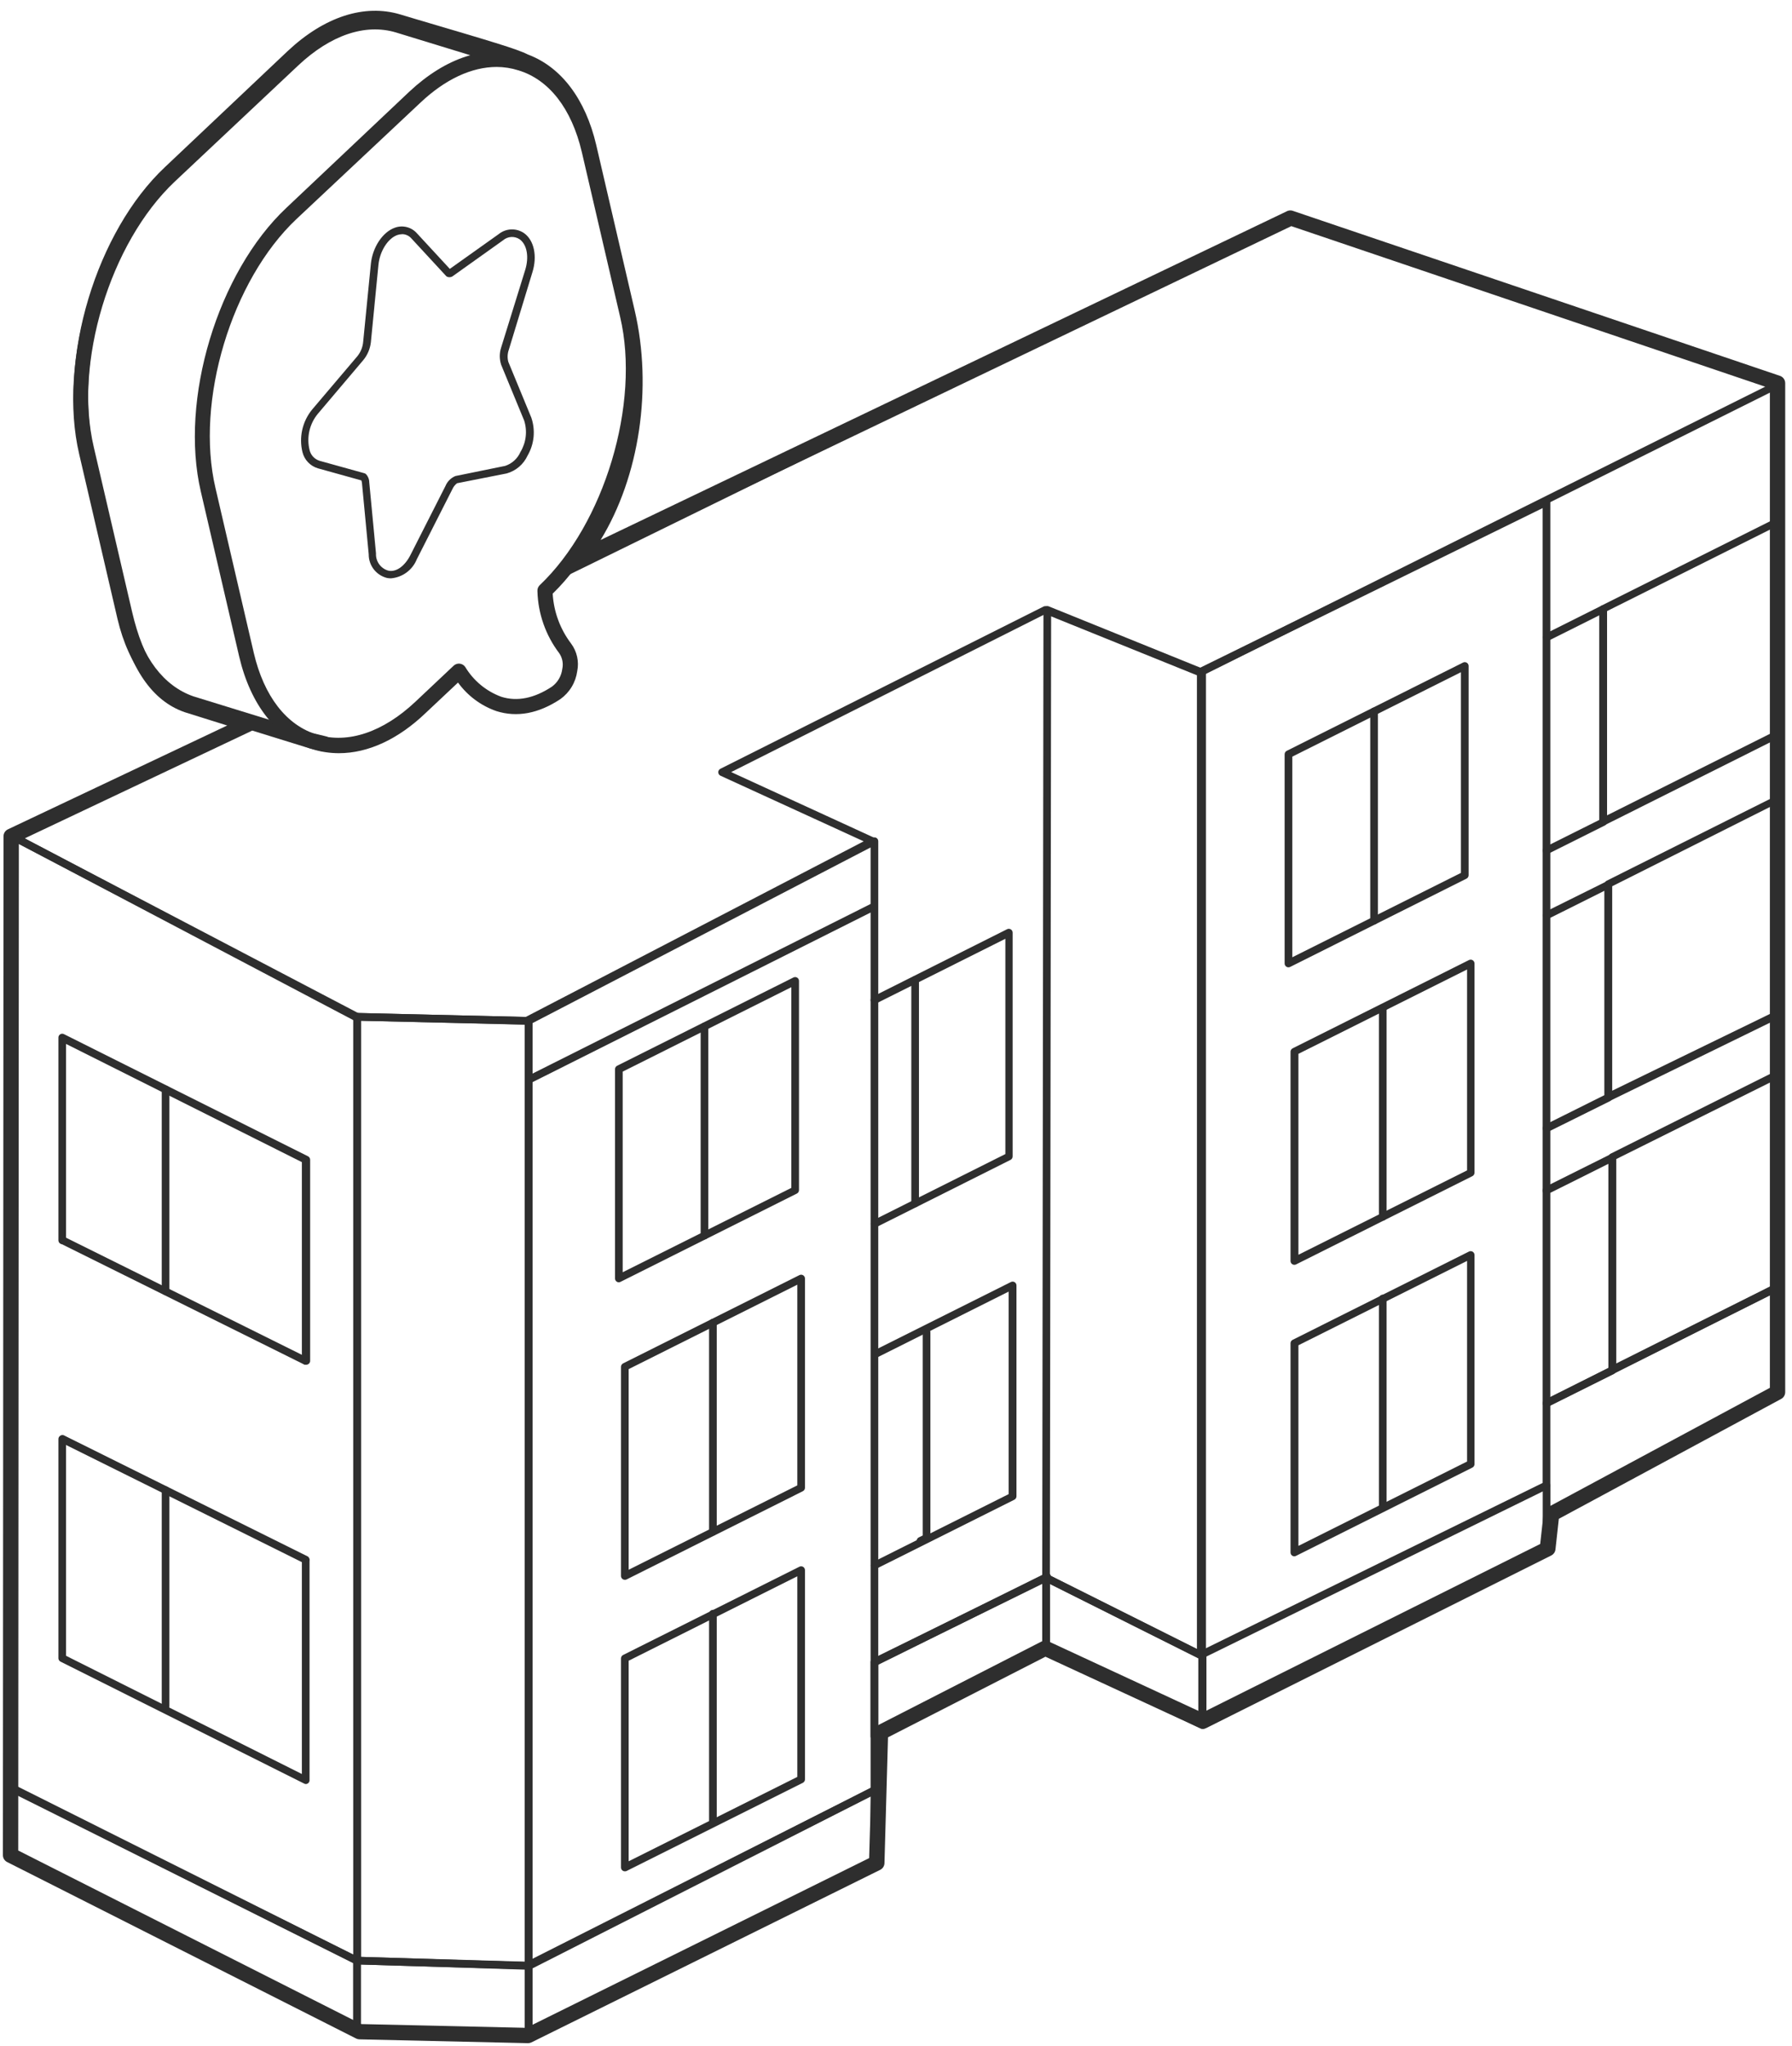 <svg width="290" height="331" viewBox="0 0 290 331" fill="none" xmlns="http://www.w3.org/2000/svg">
<path d="M250.926 245.241C250.789 245.239 250.656 245.192 250.549 245.106C250.441 245.02 250.365 244.902 250.333 244.768C250.3 244.635 250.313 244.495 250.369 244.369C250.424 244.244 250.52 244.14 250.641 244.075L287.597 224.809V208.918L250.554 227.526C250.409 227.586 250.247 227.59 250.101 227.535C249.954 227.481 249.833 227.373 249.762 227.233C249.691 227.094 249.676 226.932 249.72 226.782C249.763 226.631 249.862 226.503 249.996 226.422L287.944 207.38C288.039 207.333 288.144 207.312 288.249 207.317C288.354 207.323 288.456 207.355 288.546 207.411C288.635 207.467 288.709 207.544 288.76 207.637C288.811 207.729 288.837 207.833 288.837 207.938V225.169C288.836 225.282 288.805 225.392 288.746 225.489C288.687 225.585 288.603 225.663 288.502 225.715L251.212 245.154C251.125 245.206 251.027 245.235 250.926 245.241Z" fill="#2E2E2E"/>
<path d="M260.913 222.232C260.748 222.232 260.59 222.166 260.474 222.05C260.358 221.934 260.292 221.776 260.292 221.611V187.174C260.292 187.058 260.325 186.944 260.386 186.845C260.448 186.746 260.535 186.667 260.64 186.616L287.932 172.97C288.026 172.923 288.131 172.902 288.237 172.907C288.342 172.912 288.444 172.945 288.533 173.001C288.623 173.056 288.697 173.134 288.748 173.226C288.799 173.319 288.825 173.422 288.825 173.528V207.953C288.825 208.069 288.793 208.183 288.731 208.282C288.67 208.381 288.582 208.46 288.478 208.511L261.186 222.157C261.102 222.203 261.008 222.228 260.913 222.232ZM261.533 187.496V220.557L287.584 207.519V174.533L261.533 187.496Z" fill="#2E2E2E"/>
<path d="M250.269 227.613C250.128 227.614 249.992 227.567 249.881 227.479C249.771 227.392 249.694 227.27 249.662 227.133C249.63 226.996 249.646 226.852 249.707 226.725C249.767 226.598 249.869 226.496 249.996 226.435L260.292 221.286V188.251L250.554 193.114C250.481 193.158 250.4 193.186 250.315 193.197C250.23 193.208 250.145 193.202 250.063 193.178C249.981 193.155 249.904 193.114 249.839 193.06C249.773 193.006 249.719 192.938 249.681 192.862C249.642 192.786 249.62 192.703 249.615 192.618C249.61 192.532 249.623 192.447 249.652 192.367C249.682 192.287 249.728 192.214 249.787 192.153C249.846 192.091 249.917 192.042 249.996 192.01L260.64 186.7C260.734 186.654 260.839 186.632 260.945 186.638C261.05 186.643 261.152 186.675 261.241 186.731C261.331 186.787 261.404 186.865 261.455 186.957C261.506 187.049 261.533 187.153 261.533 187.258V221.683C261.533 221.8 261.501 221.914 261.439 222.012C261.378 222.111 261.29 222.19 261.186 222.242L250.554 227.526C250.468 227.579 250.37 227.608 250.269 227.613Z" fill="#2E2E2E"/>
<path d="M260.28 178.091C260.116 178.091 259.958 178.025 259.841 177.909C259.725 177.793 259.66 177.635 259.66 177.47V143.02C259.66 142.904 259.692 142.79 259.753 142.691C259.815 142.593 259.903 142.513 260.007 142.462L287.944 128.481C288.039 128.435 288.144 128.413 288.249 128.419C288.354 128.424 288.456 128.456 288.546 128.512C288.635 128.568 288.709 128.646 288.76 128.738C288.811 128.83 288.838 128.934 288.837 129.039V163.862C288.838 163.978 288.805 164.092 288.744 164.191C288.682 164.289 288.594 164.369 288.49 164.42L260.553 178.066C260.465 178.094 260.372 178.103 260.28 178.091ZM260.9 143.355V176.428L287.597 163.44V129.945L260.9 143.355Z" fill="#2E2E2E"/>
<path d="M250.269 183.129C250.128 183.13 249.992 183.082 249.881 182.995C249.771 182.908 249.694 182.786 249.662 182.649C249.63 182.512 249.646 182.368 249.707 182.241C249.767 182.114 249.869 182.012 249.996 181.951L259.66 177.137V144.077L250.554 148.63C250.41 148.69 250.248 148.693 250.101 148.639C249.954 148.584 249.833 148.477 249.762 148.337C249.691 148.197 249.676 148.036 249.72 147.885C249.763 147.735 249.862 147.606 249.996 147.525L259.995 142.563C260.089 142.517 260.194 142.495 260.3 142.501C260.405 142.506 260.507 142.538 260.596 142.594C260.686 142.65 260.759 142.728 260.81 142.82C260.861 142.912 260.888 143.016 260.888 143.122V177.559C260.888 177.675 260.856 177.789 260.794 177.888C260.733 177.987 260.645 178.066 260.541 178.117L250.542 183.079C250.456 183.116 250.362 183.133 250.269 183.129Z" fill="#2E2E2E"/>
<path d="M259.449 133.507C259.284 133.507 259.127 133.442 259.01 133.325C258.894 133.209 258.829 133.051 258.829 132.887V98.511C258.828 98.395 258.861 98.281 258.922 98.182C258.984 98.084 259.072 98.004 259.176 97.953L287.932 83.575C288.026 83.529 288.131 83.507 288.237 83.513C288.342 83.518 288.444 83.55 288.533 83.606C288.623 83.662 288.697 83.74 288.748 83.832C288.799 83.924 288.825 84.028 288.825 84.133V118.509C288.825 118.625 288.793 118.739 288.731 118.838C288.67 118.936 288.582 119.016 288.478 119.067L259.747 133.445C259.654 133.49 259.552 133.511 259.449 133.507ZM260.069 98.846V131.882L287.584 118.124V85.088L260.069 98.846Z" fill="#2E2E2E"/>
<path d="M250.269 138.209C250.128 138.209 249.992 138.162 249.881 138.075C249.771 137.988 249.694 137.866 249.662 137.729C249.63 137.592 249.646 137.448 249.707 137.321C249.767 137.194 249.869 137.092 249.996 137.03L258.841 132.614V99.516L250.554 103.66C250.41 103.72 250.248 103.723 250.101 103.669C249.954 103.615 249.833 103.507 249.762 103.367C249.691 103.227 249.676 103.066 249.72 102.915C249.763 102.765 249.862 102.636 249.996 102.556L259.176 97.966C259.271 97.919 259.376 97.898 259.481 97.903C259.586 97.909 259.688 97.941 259.778 97.997C259.867 98.052 259.941 98.13 259.992 98.222C260.043 98.315 260.069 98.418 260.069 98.524V132.961C260.069 133.078 260.037 133.192 259.975 133.29C259.914 133.389 259.826 133.468 259.722 133.52L250.542 138.11C250.46 138.164 250.366 138.198 250.269 138.209Z" fill="#2E2E2E"/>
<path d="M141.546 269.508C141.406 269.509 141.269 269.461 141.159 269.374C141.049 269.287 140.971 269.165 140.939 269.028C140.908 268.891 140.923 268.747 140.984 268.62C141.045 268.493 141.147 268.391 141.273 268.329L169.186 254.485C169.259 254.449 169.339 254.428 169.42 254.423C169.501 254.418 169.583 254.429 169.66 254.456C169.737 254.482 169.809 254.523 169.87 254.577C169.931 254.631 169.981 254.697 170.017 254.77C170.053 254.844 170.074 254.923 170.079 255.005C170.084 255.086 170.073 255.168 170.046 255.245C170.02 255.322 169.978 255.393 169.924 255.455C169.87 255.516 169.805 255.566 169.731 255.602L141.794 269.446C141.717 269.484 141.632 269.505 141.546 269.508Z" fill="#2E2E2E"/>
<path d="M57.783 317.778C57.697 317.775 57.613 317.753 57.535 317.716L1.537 289.704C1.433 289.653 1.345 289.574 1.283 289.475C1.222 289.376 1.189 289.262 1.19 289.146L1.09 135.108C1.091 135.001 1.119 134.897 1.172 134.805C1.224 134.713 1.3 134.636 1.39 134.581C1.481 134.526 1.585 134.496 1.691 134.493C1.797 134.489 1.902 134.513 1.996 134.562L58.081 163.925C58.181 163.977 58.265 164.056 58.324 164.152C58.383 164.248 58.415 164.358 58.416 164.471V317.158C58.416 317.24 58.4 317.322 58.367 317.398C58.336 317.474 58.289 317.543 58.23 317.601C58.171 317.658 58.101 317.704 58.024 317.734C57.948 317.765 57.866 317.779 57.783 317.778ZM2.43 288.761L57.163 316.153V164.806L2.331 136.137L2.43 288.761Z" fill="#2E2E2E"/>
<path d="M141.546 198.584C141.406 198.584 141.269 198.537 141.159 198.45C141.048 198.362 140.971 198.24 140.939 198.103C140.908 197.966 140.923 197.823 140.984 197.696C141.045 197.569 141.147 197.466 141.273 197.405L162.698 186.674V151.852L141.832 162.298C141.758 162.342 141.677 162.37 141.593 162.381C141.508 162.392 141.422 162.386 141.34 162.362C141.258 162.339 141.182 162.298 141.116 162.244C141.05 162.19 140.997 162.122 140.958 162.046C140.92 161.97 140.897 161.887 140.892 161.802C140.888 161.716 140.9 161.631 140.93 161.551C140.96 161.471 141.005 161.398 141.064 161.337C141.123 161.275 141.195 161.226 141.273 161.194L162.983 150.302C163.078 150.255 163.182 150.234 163.288 150.239C163.393 150.245 163.495 150.277 163.585 150.333C163.674 150.388 163.748 150.466 163.799 150.558C163.85 150.651 163.876 150.754 163.876 150.86V187.059C163.876 187.175 163.844 187.289 163.782 187.388C163.721 187.487 163.633 187.566 163.529 187.617L141.77 198.522C141.7 198.556 141.624 198.577 141.546 198.584Z" fill="#2E2E2E"/>
<path d="M148.096 195.272C147.932 195.272 147.774 195.207 147.658 195.09C147.541 194.974 147.476 194.816 147.476 194.652V158.515C147.476 158.35 147.541 158.193 147.658 158.076C147.774 157.96 147.932 157.895 148.096 157.895C148.261 157.895 148.419 157.96 148.535 158.076C148.651 158.193 148.717 158.35 148.717 158.515V194.701C148.704 194.857 148.633 195.003 148.518 195.108C148.403 195.214 148.253 195.273 148.096 195.272Z" fill="#2E2E2E"/>
<path d="M194.543 268.467C194.448 268.467 194.355 268.446 194.27 268.405L169.012 255.763C168.908 255.712 168.82 255.633 168.758 255.534C168.697 255.435 168.665 255.321 168.665 255.205L168.863 98.648C168.864 98.547 168.889 98.447 168.937 98.358C168.986 98.268 169.055 98.192 169.14 98.135C169.224 98.079 169.321 98.044 169.422 98.034C169.523 98.024 169.625 98.039 169.719 98.078L194.778 108.213C194.892 108.26 194.989 108.339 195.057 108.44C195.125 108.542 195.162 108.661 195.163 108.784V267.846C195.163 268.011 195.098 268.169 194.981 268.285C194.865 268.401 194.707 268.467 194.543 268.467ZM169.905 254.821L193.922 266.842V109.205L170.104 99.579L169.905 254.821Z" fill="#2E2E2E"/>
<path d="M194.543 279.629C194.448 279.63 194.355 279.609 194.27 279.567L169.012 267.162C168.908 267.111 168.82 267.031 168.758 266.932C168.697 266.834 168.665 266.72 168.665 266.603V255.215C168.665 255.11 168.691 255.006 168.742 254.914C168.793 254.822 168.867 254.744 168.956 254.688C169.046 254.632 169.148 254.6 169.253 254.595C169.358 254.589 169.463 254.611 169.558 254.657L194.816 267.298C194.92 267.349 195.008 267.429 195.069 267.527C195.131 267.626 195.163 267.74 195.163 267.856V279.021C195.16 279.184 195.093 279.338 194.977 279.452C194.861 279.566 194.705 279.629 194.543 279.629ZM169.905 266.206L193.922 278.016V268.229L169.905 256.208V266.206Z" fill="#2E2E2E"/>
<path d="M194.32 268.329C194.155 268.329 193.997 268.263 193.881 268.147C193.765 268.031 193.699 267.873 193.699 267.708V108.646C193.699 108.53 193.732 108.416 193.793 108.317C193.854 108.218 193.942 108.139 194.047 108.088L249.995 80.622C250.09 80.576 250.195 80.554 250.3 80.559C250.405 80.565 250.508 80.597 250.597 80.653C250.686 80.709 250.76 80.787 250.811 80.879C250.862 80.971 250.889 81.075 250.888 81.18V240.255C250.889 240.371 250.856 240.485 250.795 240.584C250.733 240.683 250.646 240.762 250.541 240.813L194.593 268.267C194.507 268.308 194.414 268.329 194.32 268.329ZM194.94 109.03V266.716L249.648 239.871V82.185L194.94 109.03Z" fill="#2E2E2E"/>
<path d="M85.547 318.56L57.796 317.754C57.634 317.75 57.479 317.684 57.366 317.568C57.252 317.452 57.188 317.296 57.188 317.133V164.472C57.188 164.389 57.204 164.306 57.236 164.23C57.268 164.153 57.315 164.083 57.374 164.025C57.5 163.919 57.657 163.858 57.821 163.852L85.572 164.509C85.734 164.512 85.889 164.579 86.003 164.695C86.116 164.811 86.18 164.967 86.18 165.129V317.94C86.18 318.022 86.163 318.104 86.132 318.18C86.1 318.256 86.053 318.325 85.994 318.383C85.935 318.44 85.865 318.486 85.788 318.516C85.712 318.547 85.63 318.562 85.547 318.56ZM58.404 316.538L84.915 317.307V165.725L58.404 165.105V316.538Z" fill="#2E2E2E"/>
<path d="M57.771 329.375C57.684 329.351 57.604 329.309 57.535 329.251L1.525 300.718C1.422 300.665 1.337 300.585 1.278 300.486C1.219 300.388 1.188 300.275 1.19 300.16V289.305C1.189 289.2 1.216 289.096 1.267 289.004C1.318 288.911 1.392 288.834 1.481 288.778C1.57 288.722 1.673 288.69 1.778 288.684C1.883 288.679 1.988 288.7 2.083 288.747L58.044 316.609C58.148 316.661 58.236 316.74 58.297 316.839C58.359 316.938 58.391 317.051 58.391 317.168V328.792C58.382 328.95 58.312 329.098 58.197 329.206C58.081 329.315 57.929 329.375 57.771 329.375ZM2.43 299.75L57.151 327.75V317.528L2.43 290.236V299.701V299.75Z" fill="#2E2E2E"/>
<path d="M85.547 330.245L57.771 329.376C57.611 329.37 57.46 329.302 57.349 329.186C57.238 329.07 57.176 328.916 57.176 328.756V317.132C57.175 317.049 57.192 316.967 57.224 316.89C57.256 316.813 57.303 316.744 57.362 316.685C57.483 316.572 57.643 316.51 57.809 316.512L85.584 317.38C85.745 317.387 85.896 317.455 86.007 317.57C86.118 317.686 86.18 317.84 86.18 318V329.624C86.18 329.707 86.163 329.789 86.132 329.865C86.1 329.941 86.053 330.01 85.994 330.067C85.935 330.125 85.865 330.171 85.788 330.201C85.712 330.231 85.63 330.246 85.547 330.245ZM58.392 328.148L84.927 328.979V318.596L58.392 317.765V328.148Z" fill="#2E2E2E"/>
<path d="M141.546 253.851C141.406 253.852 141.269 253.805 141.159 253.717C141.049 253.63 140.971 253.508 140.939 253.371C140.908 253.234 140.923 253.09 140.984 252.963C141.045 252.836 141.147 252.734 141.273 252.673L163.231 241.681V208.919L141.832 219.637C141.687 219.697 141.525 219.7 141.378 219.646C141.231 219.592 141.11 219.484 141.04 219.344C140.969 219.204 140.954 219.043 140.997 218.893C141.04 218.742 141.139 218.614 141.273 218.533L163.603 207.368C163.698 207.322 163.803 207.3 163.908 207.306C164.013 207.311 164.115 207.343 164.205 207.399C164.294 207.455 164.368 207.533 164.419 207.625C164.47 207.717 164.497 207.821 164.496 207.926V242.029C164.497 242.145 164.464 242.259 164.403 242.358C164.341 242.456 164.253 242.536 164.149 242.587L141.819 253.752C141.738 253.807 141.644 253.841 141.546 253.851Z" fill="#2E2E2E"/>
<path d="M148.965 249.858C148.824 249.859 148.688 249.812 148.577 249.724C148.467 249.637 148.39 249.515 148.358 249.378C148.326 249.241 148.342 249.097 148.403 248.97C148.463 248.844 148.565 248.741 148.692 248.68L149.325 248.37V215.495C149.325 215.331 149.39 215.173 149.506 215.057C149.623 214.94 149.78 214.875 149.945 214.875C150.109 214.875 150.267 214.94 150.383 215.057C150.5 215.173 150.565 215.331 150.565 215.495V248.754C150.565 248.871 150.533 248.985 150.471 249.083C150.41 249.182 150.322 249.261 150.218 249.313L149.25 249.796C149.161 249.839 149.063 249.861 148.965 249.858Z" fill="#2E2E2E"/>
<path d="M85.213 165.749L57.461 165.092C57.366 165.088 57.272 165.063 57.188 165.017L1.425 135.653C1.32 135.603 1.232 135.523 1.17 135.425C1.108 135.326 1.075 135.212 1.075 135.095C1.075 134.979 1.108 134.865 1.17 134.766C1.232 134.667 1.32 134.588 1.425 134.537L40.503 116.549C40.577 116.515 40.657 116.496 40.739 116.492C40.82 116.489 40.902 116.502 40.978 116.53C41.055 116.558 41.125 116.601 41.185 116.657C41.245 116.712 41.294 116.779 41.328 116.853C41.362 116.927 41.381 117.007 41.385 117.089C41.388 117.17 41.375 117.252 41.347 117.328C41.319 117.405 41.276 117.475 41.22 117.535C41.165 117.595 41.098 117.644 41.024 117.678L3.112 135.145L57.623 163.851L85.076 164.496L139.772 136.088L116.586 125.469C116.481 125.418 116.393 125.338 116.331 125.24C116.269 125.141 116.236 125.027 116.236 124.91C116.236 124.794 116.269 124.68 116.331 124.581C116.393 124.482 116.481 124.403 116.586 124.352L168.888 98.102C168.968 98.066 169.055 98.048 169.142 98.048C169.23 98.048 169.317 98.066 169.397 98.102L194.208 108.126L286.307 62.226L209.169 35.591L91.031 93.487C90.883 93.56 90.712 93.57 90.556 93.517C90.4 93.463 90.272 93.35 90.2 93.202C90.127 93.054 90.117 92.883 90.17 92.727C90.224 92.571 90.337 92.443 90.485 92.371L208.884 34.363C209.035 34.301 209.204 34.301 209.355 34.363L288.106 61.494C288.221 61.533 288.322 61.607 288.396 61.704C288.471 61.801 288.514 61.918 288.522 62.04C288.53 62.161 288.502 62.283 288.441 62.389C288.38 62.495 288.29 62.58 288.18 62.635L194.481 109.341C194.401 109.377 194.314 109.396 194.227 109.396C194.139 109.396 194.052 109.377 193.972 109.341L169.161 99.318L118.323 124.886L141.472 135.505C141.577 135.555 141.665 135.635 141.727 135.733C141.789 135.832 141.822 135.946 141.822 136.063C141.822 136.179 141.789 136.294 141.727 136.392C141.665 136.491 141.577 136.57 141.472 136.621L85.498 165.675C85.41 165.722 85.312 165.748 85.213 165.749Z" fill="#2E2E2E"/>
<path d="M85.547 318.433C85.383 318.433 85.225 318.368 85.109 318.252C84.993 318.135 84.927 317.977 84.927 317.813V165.127C84.928 165.014 84.96 164.903 85.019 164.807C85.078 164.711 85.162 164.633 85.262 164.581L141.223 135.515C141.317 135.466 141.422 135.442 141.528 135.446C141.635 135.449 141.738 135.48 141.829 135.534C141.92 135.589 141.995 135.666 142.047 135.758C142.1 135.851 142.128 135.955 142.129 136.061V289.553C142.13 289.668 142.1 289.781 142.04 289.88C141.981 289.979 141.896 290.059 141.794 290.112L85.82 318.371C85.735 318.412 85.642 318.434 85.547 318.433ZM86.168 165.499V316.845L140.888 289.206V137.078L86.168 165.499Z" fill="#2E2E2E"/>
<path d="M85.547 330.259C85.383 330.259 85.225 330.193 85.109 330.077C84.993 329.961 84.927 329.803 84.927 329.638V318.014C84.926 317.899 84.956 317.786 85.016 317.688C85.075 317.589 85.16 317.509 85.262 317.456L141.223 289.023C141.316 288.97 141.42 288.941 141.527 288.941C141.634 288.941 141.739 288.97 141.831 289.023C141.922 289.079 141.998 289.157 142.05 289.25C142.102 289.344 142.129 289.449 142.129 289.556V301.441C142.129 301.557 142.097 301.671 142.035 301.77C141.974 301.868 141.886 301.948 141.781 301.999L85.82 330.184C85.737 330.23 85.643 330.256 85.547 330.259ZM86.168 318.399V328.633L140.888 301.093V290.598L86.168 318.399Z" fill="#2E2E2E"/>
<path d="M194.617 279.629C194.453 279.629 194.295 279.564 194.179 279.447C194.062 279.331 193.997 279.173 193.997 279.009V267.298C193.997 267.134 194.062 266.976 194.179 266.86C194.295 266.743 194.453 266.678 194.617 266.678C194.782 266.678 194.94 266.743 195.056 266.86C195.172 266.976 195.238 267.134 195.238 267.298V278.004L249.66 250.228V240.304C249.66 240.139 249.726 239.982 249.842 239.865C249.958 239.749 250.116 239.684 250.281 239.684C250.445 239.684 250.603 239.749 250.719 239.865C250.836 239.982 250.901 240.139 250.901 240.304V250.65C250.902 250.765 250.872 250.878 250.813 250.977C250.753 251.075 250.668 251.155 250.566 251.208L194.915 279.617C194.818 279.645 194.716 279.649 194.617 279.629Z" fill="#2E2E2E"/>
<path d="M85.547 175.287C85.407 175.288 85.27 175.241 85.16 175.153C85.05 175.066 84.972 174.944 84.941 174.807C84.909 174.67 84.925 174.526 84.985 174.399C85.046 174.273 85.148 174.17 85.275 174.109L141.236 146.048C141.38 145.987 141.542 145.984 141.689 146.038C141.836 146.093 141.957 146.201 142.028 146.34C142.098 146.48 142.113 146.641 142.07 146.792C142.027 146.942 141.928 147.071 141.794 147.152L85.82 175.225C85.735 175.266 85.642 175.288 85.547 175.287Z" fill="#2E2E2E"/>
<path d="M208.512 156.468C208.347 156.468 208.189 156.403 208.073 156.286C207.957 156.17 207.891 156.012 207.891 155.848V122.006C207.891 121.889 207.924 121.775 207.985 121.677C208.046 121.578 208.134 121.499 208.239 121.447L236.771 107.169C236.866 107.122 236.971 107.101 237.076 107.106C237.181 107.112 237.283 107.144 237.373 107.2C237.462 107.256 237.536 107.333 237.587 107.426C237.638 107.518 237.665 107.622 237.664 107.727V141.569C237.665 141.685 237.632 141.799 237.571 141.898C237.509 141.997 237.421 142.076 237.317 142.127L208.784 156.406C208.699 156.447 208.606 156.468 208.512 156.468ZM209.132 122.39V154.843L236.424 141.197V108.732L209.132 122.39Z" fill="#2E2E2E"/>
<path d="M209.467 204.589C209.302 204.589 209.145 204.524 209.028 204.407C208.912 204.291 208.847 204.133 208.847 203.969V170.127C208.846 170.01 208.879 169.897 208.94 169.798C209.002 169.699 209.09 169.62 209.194 169.569L237.726 155.29C237.821 155.243 237.926 155.222 238.031 155.227C238.137 155.233 238.239 155.265 238.328 155.321C238.418 155.377 238.491 155.454 238.542 155.547C238.593 155.639 238.62 155.743 238.62 155.848V189.69C238.62 189.806 238.587 189.92 238.526 190.019C238.465 190.118 238.377 190.197 238.272 190.248L209.74 204.527C209.655 204.568 209.561 204.589 209.467 204.589ZM210.124 170.462V202.964L237.416 189.318V156.816L210.124 170.462Z" fill="#2E2E2E"/>
<path d="M209.467 251.741C209.302 251.741 209.145 251.676 209.028 251.56C208.912 251.443 208.847 251.286 208.847 251.121V217.279C208.846 217.163 208.879 217.049 208.94 216.95C209.002 216.851 209.09 216.772 209.194 216.721L237.726 202.442C237.821 202.396 237.926 202.374 238.031 202.38C238.137 202.385 238.239 202.417 238.328 202.473C238.418 202.529 238.491 202.607 238.542 202.699C238.593 202.791 238.62 202.895 238.62 203V236.83C238.62 236.946 238.587 237.06 238.526 237.159C238.465 237.258 238.377 237.337 238.272 237.388L209.74 251.667C209.656 251.713 209.562 251.738 209.467 251.741ZM210.124 217.602V250.054L237.416 236.408V203.956L210.124 217.602Z" fill="#2E2E2E"/>
<path d="M222.369 149.536C222.204 149.536 222.046 149.47 221.93 149.354C221.814 149.238 221.748 149.08 221.748 148.915V115.073C221.748 114.909 221.814 114.751 221.93 114.635C222.046 114.518 222.204 114.453 222.369 114.453C222.533 114.453 222.691 114.518 222.807 114.635C222.923 114.751 222.989 114.909 222.989 115.073V148.915C222.989 149.08 222.923 149.238 222.807 149.354C222.691 149.47 222.533 149.536 222.369 149.536Z" fill="#2E2E2E"/>
<path d="M223.77 197.444C223.606 197.444 223.448 197.378 223.332 197.262C223.216 197.146 223.15 196.988 223.15 196.824V163.019C223.15 162.854 223.216 162.696 223.332 162.58C223.448 162.464 223.606 162.398 223.77 162.398C223.935 162.398 224.093 162.464 224.209 162.58C224.325 162.696 224.391 162.854 224.391 163.019V196.861C224.381 197.019 224.312 197.167 224.196 197.276C224.081 197.384 223.929 197.444 223.77 197.444Z" fill="#2E2E2E"/>
<path d="M223.77 244.508C223.606 244.508 223.448 244.443 223.332 244.327C223.216 244.21 223.15 244.053 223.15 243.888V210.046C223.15 209.882 223.216 209.724 223.332 209.607C223.448 209.491 223.606 209.426 223.77 209.426C223.935 209.426 224.093 209.491 224.209 209.607C224.325 209.724 224.391 209.882 224.391 210.046V243.888C224.391 244.053 224.325 244.21 224.209 244.327C224.093 244.443 223.935 244.508 223.77 244.508Z" fill="#2E2E2E"/>
<path d="M100.149 207.418C99.984 207.418 99.827 207.353 99.71 207.236C99.594 207.12 99.529 206.962 99.529 206.798V172.943C99.528 172.827 99.561 172.713 99.622 172.614C99.684 172.516 99.772 172.436 99.876 172.385L128.408 158.106C128.503 158.06 128.608 158.038 128.713 158.044C128.819 158.049 128.921 158.081 129.01 158.137C129.1 158.193 129.173 158.271 129.224 158.363C129.275 158.455 129.302 158.559 129.302 158.664V192.507C129.302 192.623 129.269 192.737 129.208 192.835C129.147 192.934 129.059 193.014 128.954 193.065L100.422 207.343C100.338 207.389 100.244 207.414 100.149 207.418ZM100.769 173.34V205.793L128.061 192.147V159.682L100.769 173.34Z" fill="#2E2E2E"/>
<path d="M101.116 255.538C100.952 255.538 100.794 255.472 100.678 255.356C100.562 255.24 100.496 255.082 100.496 254.917V221.088C100.496 220.971 100.528 220.857 100.59 220.759C100.651 220.66 100.739 220.581 100.844 220.529L129.376 206.251C129.471 206.204 129.576 206.183 129.681 206.188C129.786 206.194 129.888 206.226 129.978 206.282C130.067 206.338 130.141 206.415 130.192 206.508C130.243 206.6 130.27 206.704 130.269 206.809V240.651C130.27 240.767 130.237 240.881 130.176 240.98C130.114 241.079 130.026 241.158 129.922 241.209L101.389 255.488C101.303 255.525 101.21 255.542 101.116 255.538ZM101.737 221.46V253.913L129.029 240.267V207.801L101.737 221.46Z" fill="#2E2E2E"/>
<path d="M101.116 302.693C100.952 302.693 100.794 302.628 100.678 302.512C100.562 302.395 100.496 302.237 100.496 302.073V268.256C100.496 268.139 100.528 268.025 100.59 267.927C100.651 267.828 100.739 267.749 100.844 267.697L129.376 253.419C129.471 253.372 129.576 253.351 129.681 253.356C129.786 253.362 129.888 253.394 129.978 253.45C130.067 253.506 130.141 253.583 130.192 253.676C130.243 253.768 130.27 253.872 130.269 253.977V287.819C130.27 287.935 130.237 288.049 130.176 288.148C130.114 288.247 130.026 288.326 129.922 288.377L101.389 302.644C101.303 302.681 101.21 302.697 101.116 302.693ZM101.737 268.628V301.068L129.029 287.422V254.969L101.737 268.628Z" fill="#2E2E2E"/>
<path d="M114.006 200.484C113.841 200.484 113.684 200.419 113.567 200.303C113.451 200.186 113.386 200.029 113.386 199.864V166.034C113.386 165.87 113.451 165.712 113.567 165.596C113.684 165.479 113.841 165.414 114.006 165.414C114.17 165.414 114.328 165.479 114.444 165.596C114.561 165.712 114.626 165.87 114.626 166.034V199.864C114.626 200.029 114.561 200.186 114.444 200.303C114.328 200.419 114.17 200.484 114.006 200.484Z" fill="#2E2E2E"/>
<path d="M115.371 248.394C115.206 248.394 115.048 248.329 114.932 248.213C114.816 248.096 114.75 247.939 114.75 247.774V213.944C114.75 213.78 114.816 213.622 114.932 213.506C115.048 213.39 115.206 213.324 115.371 213.324C115.535 213.324 115.693 213.39 115.809 213.506C115.925 213.622 115.991 213.78 115.991 213.944V247.762C115.992 247.844 115.978 247.926 115.947 248.003C115.917 248.08 115.871 248.149 115.814 248.208C115.756 248.267 115.687 248.314 115.611 248.346C115.535 248.378 115.453 248.394 115.371 248.394Z" fill="#2E2E2E"/>
<path d="M115.371 295.473C115.206 295.473 115.048 295.407 114.932 295.291C114.816 295.175 114.75 295.017 114.75 294.852V261.023C114.75 260.858 114.816 260.7 114.932 260.584C115.048 260.468 115.206 260.402 115.371 260.402C115.535 260.402 115.693 260.468 115.809 260.584C115.925 260.7 115.991 260.858 115.991 261.023V294.865C115.988 295.027 115.921 295.182 115.805 295.295C115.689 295.409 115.533 295.473 115.371 295.473Z" fill="#2E2E2E"/>
<path d="M141.509 281.491C141.345 281.491 141.187 281.426 141.07 281.31C140.954 281.193 140.889 281.036 140.889 280.871V268.838C140.889 268.722 140.921 268.608 140.982 268.509C141.044 268.41 141.132 268.331 141.236 268.28L169.012 254.634C169.107 254.587 169.212 254.566 169.317 254.571C169.422 254.577 169.524 254.609 169.614 254.665C169.703 254.72 169.777 254.798 169.828 254.89C169.879 254.983 169.905 255.086 169.905 255.192V266.58C169.904 266.693 169.873 266.803 169.814 266.9C169.755 266.996 169.67 267.074 169.57 267.126L141.794 281.405C141.708 281.456 141.61 281.486 141.509 281.491ZM142.129 269.222V279.854L168.665 266.208V256.197L142.129 269.222Z" fill="#2E2E2E"/>
<path d="M288.217 218.507C288.053 218.507 287.895 218.442 287.779 218.326C287.663 218.21 287.597 218.052 287.597 217.887V62.05C287.597 61.886 287.663 61.728 287.779 61.611C287.895 61.495 288.053 61.43 288.217 61.43C288.382 61.43 288.54 61.495 288.656 61.611C288.772 61.728 288.838 61.886 288.838 62.05V217.887C288.838 218.052 288.772 218.21 288.656 218.326C288.54 218.442 288.382 218.507 288.217 218.507Z" fill="#2E2E2E"/>
<path d="M49.521 220.741C49.432 220.748 49.343 220.736 49.259 220.706C49.176 220.675 49.099 220.627 49.036 220.565C48.972 220.503 48.923 220.427 48.891 220.344C48.859 220.261 48.846 220.172 48.851 220.083V187.978L10.692 168.861V200.619C10.692 200.783 10.627 200.941 10.511 201.058C10.394 201.174 10.236 201.239 10.072 201.239C9.907 201.239 9.75 201.174 9.633 201.058C9.517 200.941 9.452 200.783 9.452 200.619V167.856C9.446 167.744 9.472 167.632 9.525 167.533C9.579 167.434 9.658 167.351 9.755 167.294C9.852 167.236 9.963 167.206 10.075 167.207C10.188 167.208 10.298 167.239 10.394 167.298L49.844 187.035C49.948 187.086 50.036 187.166 50.097 187.264C50.159 187.363 50.191 187.477 50.191 187.593V220.083C50.197 220.172 50.183 220.261 50.151 220.344C50.12 220.427 50.07 220.503 50.007 220.565C49.943 220.627 49.867 220.675 49.783 220.706C49.699 220.736 49.61 220.748 49.521 220.741Z" fill="#2E2E2E"/>
<path d="M49.434 220.743C49.34 220.743 49.246 220.722 49.161 220.681L9.861 201.18C9.713 201.107 9.6 200.979 9.546 200.823C9.493 200.667 9.503 200.497 9.576 200.348C9.648 200.2 9.776 200.087 9.932 200.034C10.088 199.98 10.259 199.991 10.407 200.063L49.72 219.577C49.84 219.642 49.936 219.746 49.992 219.871C50.048 219.996 50.06 220.137 50.028 220.27C49.995 220.404 49.919 220.522 49.812 220.608C49.704 220.693 49.572 220.741 49.434 220.743Z" fill="#2E2E2E"/>
<path d="M26.795 209.489C26.63 209.489 26.472 209.424 26.356 209.308C26.24 209.191 26.174 209.034 26.174 208.869V176.218C26.174 176.053 26.24 175.896 26.356 175.779C26.472 175.663 26.63 175.598 26.795 175.598C26.959 175.598 27.117 175.663 27.233 175.779C27.35 175.896 27.415 176.053 27.415 176.218V208.919C27.402 209.074 27.332 209.22 27.217 209.326C27.102 209.431 26.951 209.49 26.795 209.489Z" fill="#2E2E2E"/>
<path d="M49.521 288.576C49.427 288.577 49.333 288.555 49.248 288.514L9.799 268.777C9.695 268.726 9.607 268.647 9.545 268.548C9.484 268.449 9.451 268.335 9.452 268.219V232.777C9.452 232.612 9.517 232.454 9.633 232.338C9.75 232.222 9.907 232.156 10.072 232.156C10.236 232.156 10.394 232.222 10.511 232.338C10.627 232.454 10.692 232.612 10.692 232.777V267.834L48.851 286.951V252.34C48.851 252.175 48.917 252.018 49.033 251.901C49.149 251.785 49.307 251.72 49.472 251.72C49.636 251.72 49.794 251.785 49.91 251.901C50.026 252.018 50.092 252.175 50.092 252.34V288.018C50.078 288.163 50.013 288.299 49.908 288.401C49.804 288.503 49.667 288.565 49.521 288.576Z" fill="#2E2E2E"/>
<path d="M49.434 252.896C49.34 252.896 49.246 252.875 49.161 252.834L9.861 233.32C9.788 233.284 9.722 233.234 9.668 233.173C9.614 233.112 9.573 233.041 9.546 232.964C9.52 232.887 9.509 232.805 9.514 232.723C9.519 232.642 9.54 232.562 9.576 232.489C9.611 232.416 9.661 232.35 9.723 232.296C9.784 232.242 9.855 232.201 9.932 232.174C10.009 232.148 10.091 232.137 10.172 232.142C10.254 232.147 10.334 232.168 10.407 232.204L49.72 251.718C49.847 251.779 49.95 251.883 50.011 252.011C50.071 252.139 50.086 252.284 50.053 252.422C50.019 252.56 49.94 252.682 49.827 252.768C49.715 252.854 49.576 252.9 49.434 252.896Z" fill="#2E2E2E"/>
<path d="M26.795 276.654C26.63 276.654 26.472 276.589 26.356 276.473C26.24 276.356 26.174 276.199 26.174 276.034V241.038C26.174 240.874 26.24 240.716 26.356 240.6C26.472 240.483 26.63 240.418 26.795 240.418C26.959 240.418 27.117 240.483 27.233 240.6C27.35 240.716 27.415 240.874 27.415 241.038V276.034C27.415 276.199 27.35 276.356 27.233 276.473C27.117 276.589 26.959 276.654 26.795 276.654Z" fill="#2E2E2E"/>
<path d="M52.474 121.547H52.188L50.03 121.026L30.603 115.009C24.909 113.049 20.815 107.765 19.016 100.123L12.813 73.451C9.328 58.565 15.543 37.984 26.658 27.551L46.569 8.794C52.486 3.249 58.974 1.14 64.792 2.889L85.41 9.191C85.715 9.295 85.967 9.515 86.114 9.802C86.26 10.089 86.288 10.422 86.193 10.73C86.098 11.038 85.886 11.297 85.604 11.452C85.321 11.607 84.989 11.646 84.678 11.56L64.06 5.246C59.098 3.77 53.503 5.668 48.256 10.593L28.308 29.35C17.763 39.274 11.871 58.788 15.183 72.88L21.386 99.552C22.974 106.338 26.509 110.99 31.31 112.64L50.613 118.594L52.697 119.091C52.997 119.151 53.263 119.32 53.446 119.565C53.629 119.811 53.714 120.115 53.687 120.419C53.659 120.723 53.52 121.007 53.296 121.215C53.072 121.423 52.779 121.541 52.474 121.547Z" fill="#2E2E2E"/>
<path d="M54.843 121.832C53.436 121.831 52.036 121.627 50.688 121.224C44.82 119.45 40.565 114.103 38.704 106.188L32.501 79.517C29.015 64.63 35.23 44.062 46.346 33.617L66.219 14.847C72.174 9.277 78.625 7.181 84.542 8.955C90.46 10.729 94.653 16.075 96.513 23.99L102.716 50.662C106.214 65.263 100.247 85.484 89.442 96.028C89.611 98.947 90.643 101.749 92.407 104.08C92.883 104.714 93.218 105.443 93.391 106.217C93.565 106.991 93.572 107.793 93.412 108.57C93.288 109.469 92.983 110.333 92.513 111.11C92.044 111.886 91.421 112.559 90.683 113.086C87.147 115.43 83.661 116.076 80.324 115.021C77.834 114.153 75.669 112.542 74.121 110.406L68.948 115.269C64.445 119.599 59.557 121.832 54.843 121.832ZM80.386 10.828C76.33 10.828 72.025 12.825 67.981 16.658L47.996 35.415C37.451 45.34 31.571 64.866 34.871 78.946L41.073 105.618C42.723 112.639 46.37 117.341 51.345 118.842C56.32 120.343 62.001 118.42 67.212 113.52L73.414 107.677C73.546 107.553 73.704 107.46 73.876 107.403C74.047 107.347 74.23 107.328 74.409 107.35C74.589 107.371 74.762 107.431 74.916 107.526C75.069 107.622 75.201 107.749 75.3 107.9C76.635 110.112 78.682 111.805 81.106 112.701C83.686 113.52 86.465 112.962 89.343 111.051C89.796 110.714 90.175 110.288 90.459 109.8C90.742 109.312 90.924 108.771 90.993 108.211C91.091 107.773 91.098 107.321 91.013 106.881C90.927 106.441 90.752 106.023 90.497 105.655C88.306 102.767 87.075 99.267 86.974 95.644C86.959 95.47 86.981 95.295 87.039 95.13C87.097 94.966 87.189 94.815 87.308 94.689C97.803 84.764 103.659 65.263 100.359 51.27L94.156 24.598C92.506 17.576 88.859 12.875 83.885 11.374C82.752 11.017 81.573 10.833 80.386 10.828Z" fill="#2E2E2E"/>
<path d="M63.267 93.549C63.05 93.55 62.834 93.529 62.622 93.487C61.771 93.273 61.017 92.778 60.481 92.083C59.945 91.387 59.659 90.532 59.669 89.654L58.578 78.154C58.563 78.002 58.53 77.852 58.478 77.708L51.432 75.748C50.828 75.566 50.282 75.23 49.847 74.773C49.412 74.317 49.103 73.755 48.951 73.142C48.657 71.953 48.645 70.712 48.914 69.517C49.183 68.322 49.727 67.206 50.502 66.257L57.871 57.574C58.394 56.906 58.709 56.099 58.776 55.254L60.017 42.687C60.29 39.97 61.94 37.502 63.937 36.819C64.548 36.603 65.209 36.574 65.836 36.736C66.464 36.897 67.029 37.241 67.46 37.725L72.794 43.493L80.697 37.874C81.276 37.404 81.992 37.136 82.737 37.109C83.482 37.082 84.216 37.298 84.828 37.725C86.44 38.891 86.974 41.447 86.155 44.052L82.347 56.556C82.118 57.19 82.087 57.878 82.26 58.529L85.981 67.548C86.327 68.557 86.451 69.629 86.347 70.69C86.242 71.752 85.91 72.779 85.373 73.701C85.053 74.396 84.585 75.014 84.003 75.511C83.42 76.008 82.737 76.372 81.999 76.579L73.96 78.167C73.631 78.421 73.371 78.753 73.204 79.134L67.46 90.448C67.118 91.303 66.544 92.046 65.804 92.594C65.063 93.142 64.185 93.473 63.267 93.549ZM65.053 37.886C64.804 37.889 64.557 37.931 64.321 38.01C62.795 38.531 61.468 40.603 61.245 42.824L60.017 55.378C59.892 56.441 59.461 57.445 58.776 58.268L51.42 66.952C50.762 67.752 50.3 68.695 50.069 69.705C49.839 70.714 49.847 71.764 50.092 72.77C50.183 73.179 50.38 73.557 50.663 73.867C50.946 74.176 51.306 74.405 51.705 74.532L58.987 76.554L59.173 76.641C59.355 76.819 59.501 77.031 59.601 77.265C59.701 77.499 59.754 77.751 59.756 78.005L60.848 89.518C60.814 90.142 60.995 90.76 61.361 91.268C61.726 91.775 62.254 92.143 62.858 92.309C64.098 92.569 65.438 91.614 66.344 89.927L72.087 78.613C72.236 78.251 72.455 77.922 72.731 77.645C73.008 77.368 73.338 77.149 73.7 77.001L81.739 75.363C82.287 75.185 82.792 74.893 83.22 74.506C83.647 74.119 83.988 73.646 84.22 73.118C84.677 72.362 84.968 71.517 85.073 70.64C85.178 69.763 85.094 68.874 84.828 68.031L81.106 59.013C80.805 58.098 80.805 57.111 81.106 56.197L84.989 43.679C85.646 41.571 85.287 39.573 84.108 38.717C83.706 38.441 83.224 38.306 82.737 38.333C82.25 38.36 81.785 38.548 81.416 38.866L73.353 44.61C73.209 44.733 73.032 44.81 72.844 44.832C72.656 44.854 72.466 44.82 72.298 44.734L72.186 44.635L66.554 38.544C66.364 38.331 66.131 38.161 65.87 38.046C65.609 37.93 65.326 37.872 65.041 37.874L65.053 37.886Z" fill="#2E2E2E"/>
<path d="M85.448 330.491L58.156 329.871C57.97 329.866 57.788 329.819 57.623 329.734L1.177 301.202C0.968 301.102 0.791 300.946 0.666 300.751C0.541 300.556 0.473 300.329 0.47 300.098L0.569 135.266C0.57 135.033 0.637 134.804 0.762 134.606C0.887 134.409 1.065 134.25 1.276 134.15L36.769 117.353L29.871 115.194C24.673 113.396 21.038 108.16 19.078 99.564L12.876 72.904C9.39 58.018 15.592 37.437 26.72 27.004L46.569 8.247C52.487 2.702 58.975 0.593 64.793 2.342L67.274 3.086C79.246 6.622 83.786 7.949 85.423 8.818C90.82 10.827 94.752 16.038 96.489 23.456L102.692 50.128C105.669 62.794 103.449 77.134 97.196 87.344L208.35 34.125C208.649 34.004 208.982 34.004 209.281 34.125L288.056 60.797C288.303 60.88 288.517 61.038 288.668 61.25C288.819 61.461 288.9 61.715 288.9 61.975V225.193C288.899 225.418 288.838 225.638 288.722 225.83C288.606 226.022 288.44 226.18 288.242 226.285L252.266 245.675L251.72 250.637C251.696 250.842 251.621 251.039 251.502 251.208C251.383 251.376 251.223 251.513 251.038 251.605L195.213 279.517C195.045 279.598 194.86 279.64 194.673 279.64C194.486 279.64 194.302 279.598 194.134 279.517L169.186 267.98L143.705 281.018L143.134 301.375C143.128 301.602 143.06 301.822 142.937 302.012C142.815 302.202 142.643 302.355 142.439 302.455L85.994 330.367C85.824 330.449 85.637 330.492 85.448 330.491ZM58.466 327.402L85.175 328.01L140.653 300.557L141.249 280.212C141.255 279.99 141.32 279.774 141.438 279.587C141.556 279.399 141.722 279.247 141.918 279.145L168.59 265.499C168.76 265.416 168.947 265.372 169.136 265.372C169.326 265.372 169.512 265.416 169.682 265.499L194.568 277.036L249.252 249.744L249.797 244.782C249.82 244.582 249.89 244.391 250.002 244.225C250.115 244.058 250.266 243.922 250.442 243.826L286.419 224.486V62.806L208.971 36.581L94.045 91.661C93.8 91.761 93.528 91.78 93.271 91.715C93.014 91.649 92.785 91.503 92.617 91.298C92.449 91.092 92.351 90.838 92.338 90.573C92.325 90.308 92.397 90.046 92.544 89.825C100.409 80.136 103.536 64.431 100.335 50.76L94.132 24.089C92.582 17.501 89.17 12.924 84.605 11.162C84.488 11.117 84.38 11.054 84.282 10.976C82.657 10.219 70.611 6.709 66.592 5.468L64.111 4.711C59.148 3.235 53.553 5.133 48.306 10.058L28.308 28.815C17.763 38.74 11.871 58.253 15.183 72.346L21.386 99.005C23.185 106.709 26.348 111.411 30.591 112.85L40.515 115.939C40.754 116.013 40.965 116.157 41.12 116.353C41.276 116.549 41.368 116.788 41.386 117.037C41.403 117.287 41.345 117.536 41.218 117.751C41.092 117.967 40.903 118.14 40.676 118.246L3.05 136.06L2.951 299.328L58.466 327.402Z" fill="#2E2E2E"/>
</svg>
